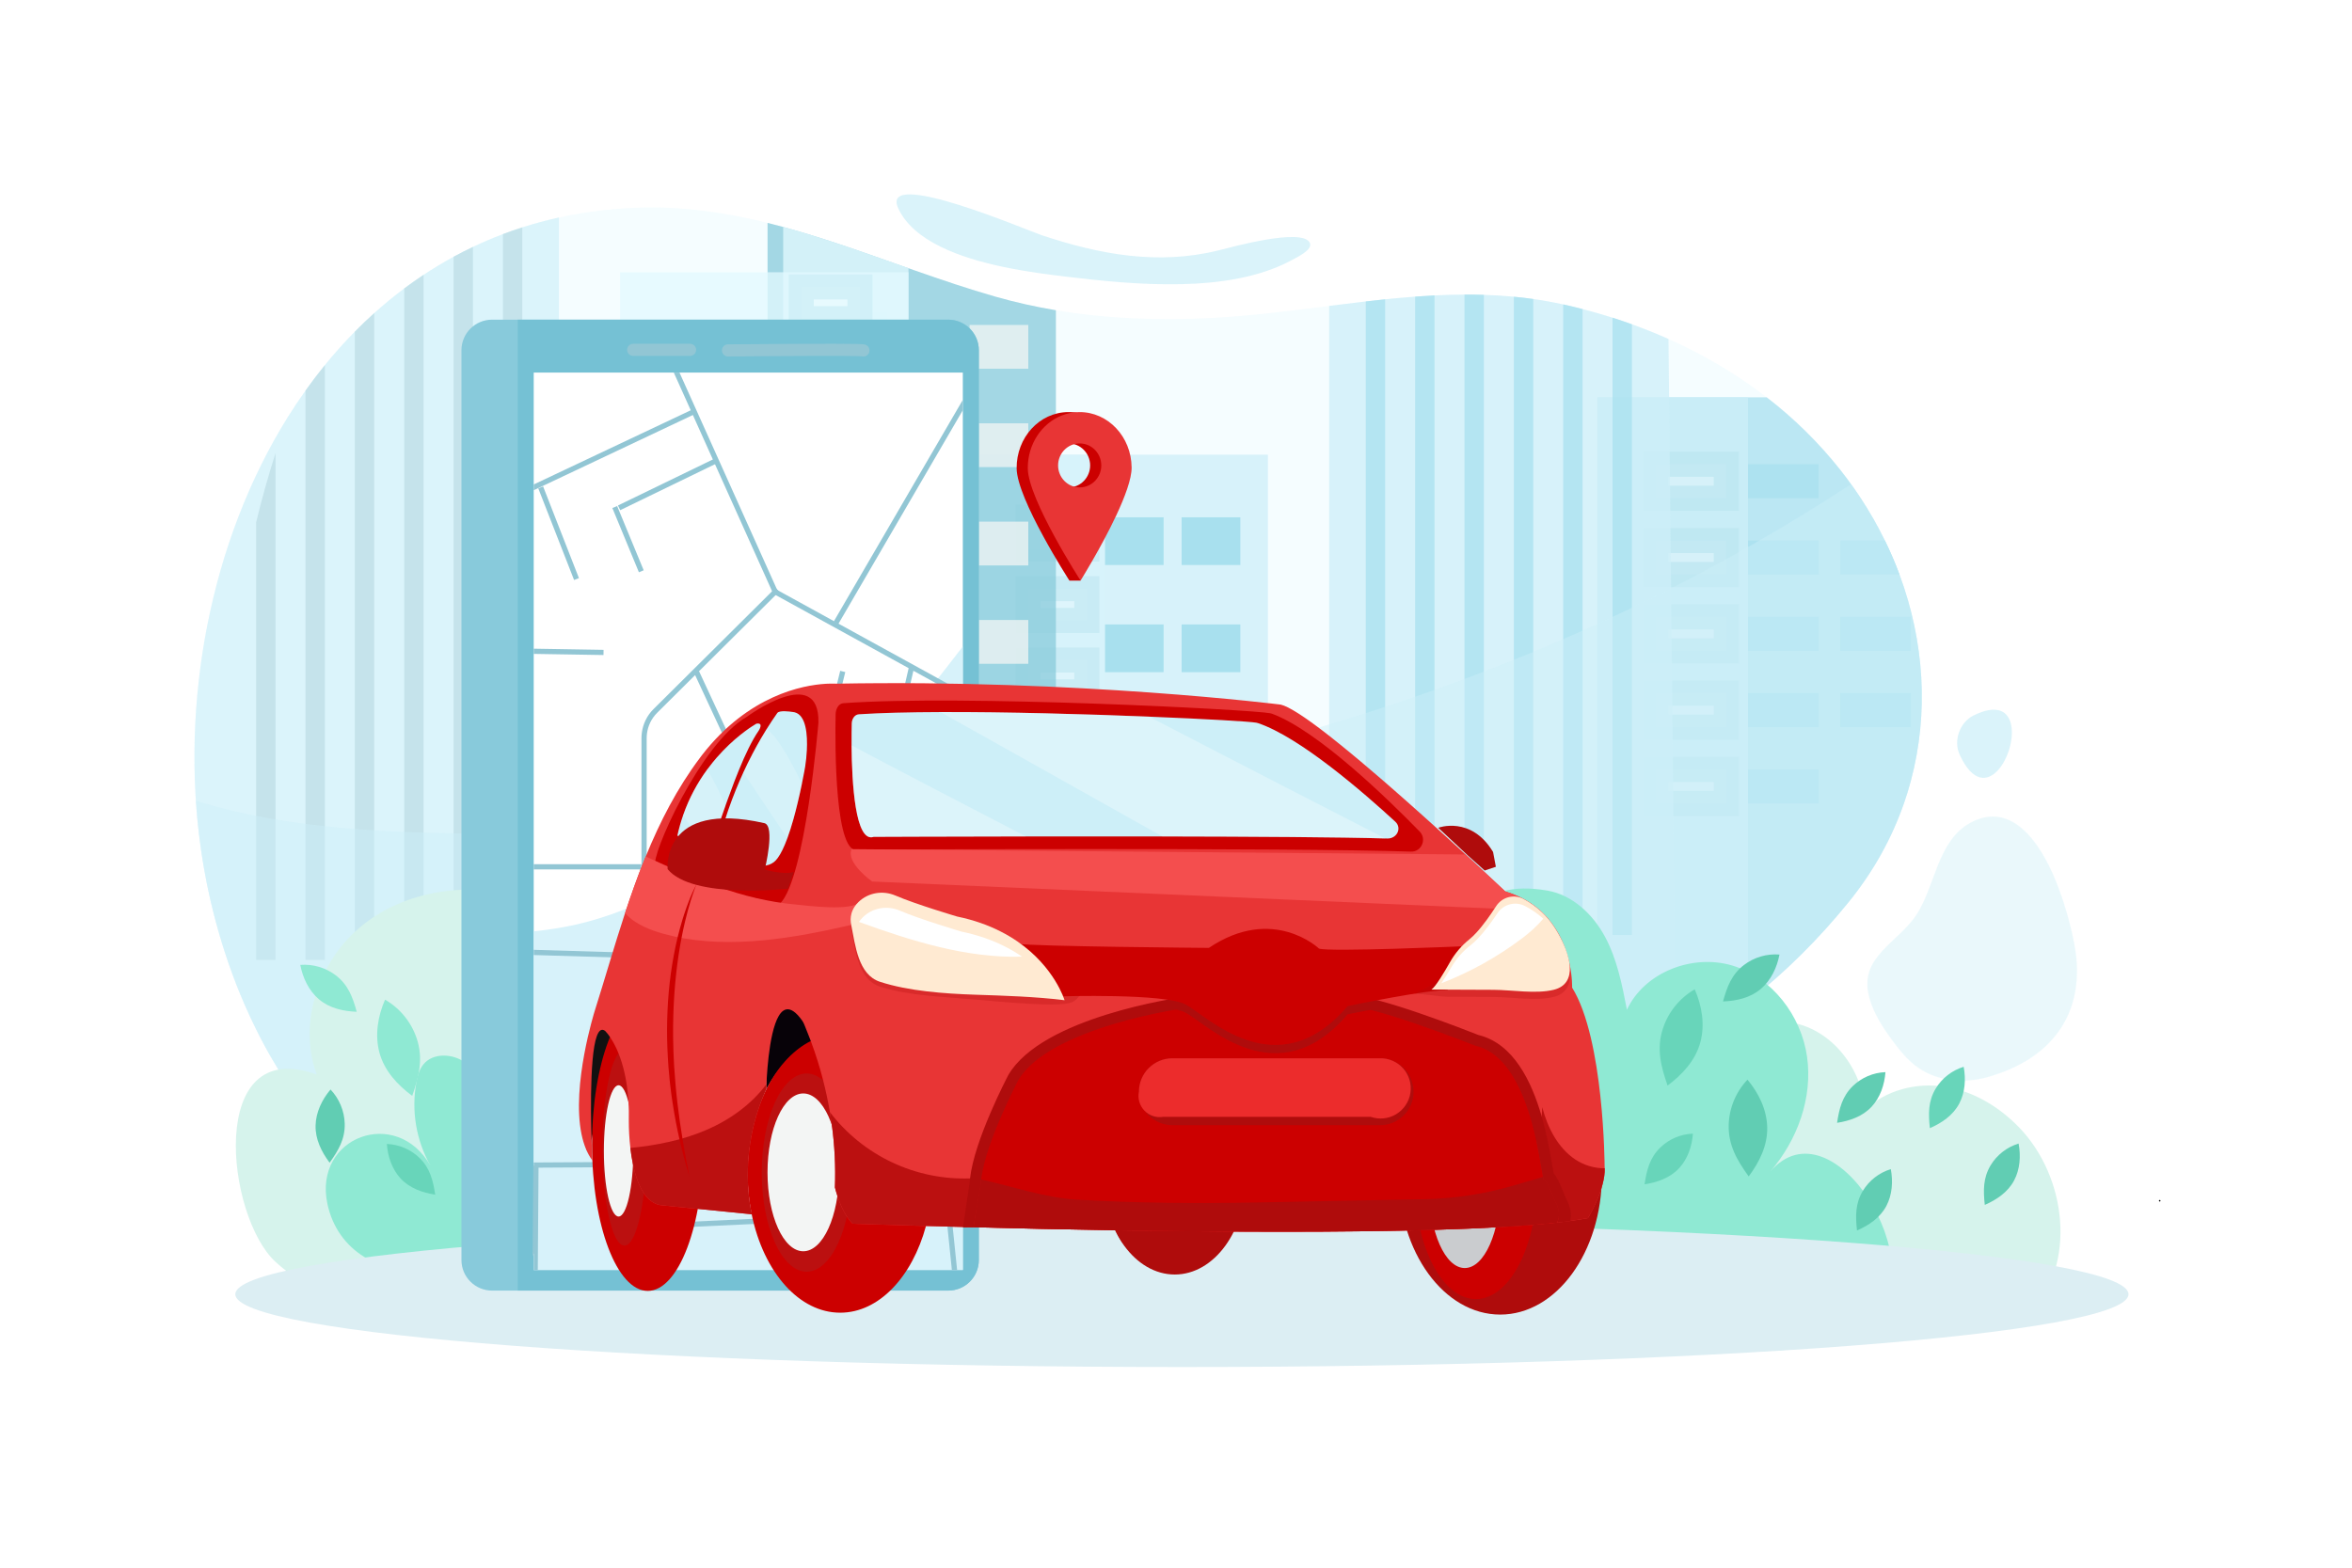 <svg width="375" height="250" viewBox="0 0 375 250" fill="none" xmlns="http://www.w3.org/2000/svg">
<path d="M375 0H0V250H375V0Z" fill="white"/>
<path opacity="0.75" d="M304.665 124.509C304.624 124.671 304.58 124.828 304.537 124.984C304.288 125.881 304.014 126.774 303.714 127.662C303.713 127.667 303.711 127.672 303.709 127.677C303.659 127.827 303.607 127.976 303.555 128.127C301.637 133.635 298.734 138.926 294.784 143.806C289.874 149.872 284.488 155.182 278.702 159.706C275.072 162.544 271.229 165.1 267.207 167.349C264.07 169.101 260.827 170.658 257.497 172.011C257.1 172.172 256.7 172.331 256.297 172.486C256.03 172.59 255.762 172.693 255.493 172.794C255.224 172.895 254.955 172.995 254.685 173.094C242.623 177.509 229.479 179.291 215.58 178.266C215.095 176.46 213.658 173.692 211.927 172.356C211.409 171.958 210.865 171.687 210.31 171.607C207.611 171.225 204.891 171.007 202.165 170.955C193.448 170.774 184.729 172.173 176.164 174.358C173.546 175.027 170.943 175.769 168.36 176.563C165.542 177.426 162.744 178.35 159.981 179.308C158.716 179.747 157.451 180.19 156.188 180.639C152.408 181.982 148.635 183.362 144.853 184.715C140.983 186.095 137.109 187.438 133.2 188.676C131.166 189.32 129.124 189.929 127.074 190.505C126.342 190.709 125.609 190.908 124.875 191.1C124.044 191.32 123.212 191.531 122.378 191.733C118.561 192.677 114.696 193.418 110.801 193.952C109.063 194.185 107.367 194.462 105.706 194.757C103.366 195.173 101.096 195.628 98.872 196.056C95.54 196.696 92.313 197.274 89.113 197.575C83.083 198.137 77.152 197.707 70.804 194.811C60.644 190.177 52.531 182.635 46.353 173.594C44.287 170.559 42.435 167.383 40.81 164.09C39.524 161.496 38.368 158.83 37.342 156.118C34.838 149.468 33.065 142.566 32.053 135.533C31.805 133.823 31.601 132.101 31.442 130.367C31.36 129.477 31.29 128.585 31.23 127.69C29.829 106.502 34.869 84.156 45.895 66.502C46.793 65.064 47.731 63.659 48.709 62.285C49.697 60.896 50.727 59.542 51.798 58.224C53.31 56.364 54.903 54.583 56.578 52.882C57.58 51.867 58.61 50.883 59.667 49.928C61.202 48.549 62.795 47.24 64.448 46.001C65.33 45.34 66.229 44.702 67.144 44.087L67.537 43.825C69.084 42.8 70.677 41.841 72.317 40.947C73.33 40.396 74.361 39.871 75.408 39.372C76.963 38.635 78.556 37.956 80.186 37.337C81.202 36.95 82.231 36.59 83.275 36.256C85.173 35.648 87.119 35.123 89.113 34.682C93.656 33.69 98.288 33.157 102.937 33.093C109.632 32.986 116.07 33.977 122.379 35.542C123.212 35.748 124.043 35.965 124.872 36.192C125.837 36.454 126.795 36.726 127.747 37.011C128.538 37.244 129.327 37.484 130.116 37.731C131.144 38.053 132.17 38.383 133.194 38.723C133.909 38.96 134.623 39.2 135.337 39.441C136.719 39.911 138.099 40.389 139.476 40.876C140.435 41.212 141.393 41.55 142.352 41.891L144.847 42.771L145.833 43.119C150.11 44.62 154.403 46.078 158.754 47.318C161.911 48.215 165.116 48.935 168.354 49.472C176.616 50.858 185.032 51.133 193.353 50.694C199.565 50.367 205.743 49.56 211.919 48.78C213.864 48.535 215.81 48.291 217.755 48.067C218.785 47.948 219.815 47.835 220.845 47.727C222.438 47.562 224.031 47.421 225.625 47.302C226.655 47.225 227.685 47.161 228.715 47.108C230.307 47.029 231.9 46.982 233.494 46.977C234.524 46.97 235.554 46.984 236.585 47.018C238.177 47.067 239.769 47.163 241.364 47.316C242.394 47.414 243.424 47.535 244.455 47.679C246.043 47.906 247.636 48.194 249.234 48.543L249.262 48.55C250.287 48.777 251.308 49.022 252.326 49.286C253.932 49.7 255.526 50.158 257.106 50.663C258.142 50.993 259.172 51.343 260.195 51.712C262.167 52.422 264.109 53.203 266.021 54.056C266.418 54.233 266.812 54.413 267.203 54.597C270.816 56.274 274.296 58.224 277.611 60.433C279.001 61.36 280.357 62.335 281.68 63.358C286.049 66.718 289.99 70.601 293.414 74.92C293.794 75.401 294.167 75.887 294.533 76.378C294.738 76.652 294.939 76.927 295.137 77.204C295.67 77.941 296.184 78.689 296.679 79.447C298.103 81.613 299.387 83.868 300.525 86.197C301.394 87.975 302.169 89.782 302.849 91.616C306.804 102.266 307.55 113.71 304.665 124.509Z" fill="#F1FCFF"/>
<path opacity="0.75" d="M32.051 135.534C33.448 145.193 36.338 155.07 40.809 164.091C42.434 167.384 44.286 170.559 46.353 173.594C52.531 182.635 60.642 190.177 70.803 194.811C77.151 197.704 83.082 198.137 89.112 197.575V34.682C87.117 35.122 85.171 35.647 83.274 36.258C82.23 36.592 81.2 36.951 80.185 37.337C78.553 37.954 76.96 38.633 75.405 39.373C74.358 39.871 73.328 40.396 72.316 40.948C70.676 41.841 69.083 42.8 67.535 43.826C67.403 43.912 67.272 44 67.142 44.089C66.228 44.705 65.329 45.343 64.445 46.002C62.793 47.239 61.2 48.548 59.666 49.93C58.607 50.882 57.577 51.866 56.576 52.883C54.903 54.581 53.309 56.361 51.797 58.225C50.727 59.542 49.697 60.896 48.707 62.287C47.729 63.659 46.791 65.064 45.893 66.502C33.497 86.354 28.668 112.143 32.051 135.534Z" fill="#D3F1F9"/>
<path opacity="0.75" d="M40.838 83.286V153.073H43.928V72.263C42.777 75.869 41.747 79.544 40.838 83.286Z" fill="#BDDDE5"/>
<path opacity="0.75" d="M48.708 62.287V153.073H51.797V58.225C50.728 59.542 49.698 60.896 48.708 62.287Z" fill="#BDDDE5"/>
<path opacity="0.75" d="M56.577 52.883V153.073H59.667V49.929C58.606 50.881 57.576 51.866 56.577 52.883Z" fill="#BDDDE5"/>
<path opacity="0.75" d="M64.447 46.002V153.073H67.537V43.826C66.485 44.523 65.455 45.248 64.447 46.002Z" fill="#BDDDE5"/>
<path opacity="0.75" d="M72.317 40.948V153.073H75.407V39.373C74.359 39.871 73.329 40.396 72.317 40.948Z" fill="#BDDDE5"/>
<path opacity="0.75" d="M80.186 37.337V153.072H83.275V36.257C82.23 36.592 81.201 36.952 80.186 37.337Z" fill="#BDDDE5"/>
<path opacity="0.75" d="M156.186 72.511V180.644C157.448 180.195 158.713 179.751 159.978 179.312C162.745 178.357 165.54 177.431 168.357 176.567C170.941 175.773 173.544 175.036 176.16 174.363C184.726 172.176 193.446 170.776 202.162 170.959V72.508L156.186 72.511Z" fill="#CDEFF8"/>
<path d="M197.756 82.493H188.396V90.103H197.756V82.493Z" fill="#A8E0EE"/>
<path d="M185.521 82.493H176.16V90.103H185.521V82.493Z" fill="#A8E0EE"/>
<path opacity="0.75" d="M173.285 82.493H163.924V87.563H173.285V82.493Z" fill="white" stroke="#88CADB" stroke-width="4" stroke-miterlimit="10"/>
<path d="M197.756 99.581H188.396V107.191H197.756V99.581Z" fill="#A8E0EE"/>
<path d="M185.521 99.581H176.16V107.191H185.521V99.581Z" fill="#A8E0EE"/>
<path opacity="0.75" d="M173.285 93.877H163.924V98.947H173.285V93.877Z" fill="white" stroke="#88CADB" stroke-width="4" stroke-miterlimit="10"/>
<path opacity="0.75" d="M197.756 116.669H188.396V124.279H197.756V116.669Z" fill="#BDDDE5"/>
<path opacity="0.75" d="M185.521 116.669H176.16V124.279H185.521V116.669Z" fill="#BDDDE5"/>
<path opacity="0.75" d="M173.285 105.262H163.924V110.331H173.285V105.262Z" fill="white" stroke="#88CADB" stroke-width="4" stroke-miterlimit="10"/>
<path opacity="0.75" d="M197.756 133.758H188.396V141.368H197.756V133.758Z" fill="#BDDDE5"/>
<path opacity="0.75" d="M185.521 133.758H176.16V141.368H185.521V133.758Z" fill="#BDDDE5"/>
<path opacity="0.75" d="M173.285 116.646H163.924V121.716H173.285V116.646Z" fill="white" stroke="#88CADB" stroke-width="4" stroke-miterlimit="10"/>
<path opacity="0.75" d="M197.756 150.846H188.396V158.456H197.756V150.846Z" fill="#BDDDE5"/>
<path opacity="0.75" d="M185.521 150.846H176.16V158.456H185.521V150.846Z" fill="#BDDDE5"/>
<path opacity="0.75" d="M173.285 128.031H163.924V133.101H173.285V128.031Z" fill="white" stroke="#88CADB" stroke-width="4" stroke-miterlimit="10"/>
<path opacity="0.75" d="M156.186 72.511V180.644C157.448 180.195 158.713 179.751 159.978 179.312C162.745 178.357 165.54 177.431 168.357 176.567C170.941 175.773 173.544 175.036 176.16 174.363V72.508L156.186 72.511Z" fill="#D7F2FA"/>
<path opacity="0.75" d="M303.555 128.126C301.637 133.634 298.733 138.927 294.785 143.805C289.874 149.872 284.494 155.183 278.702 159.706C275.072 162.545 271.229 165.1 267.207 167.348C263.191 169.593 259.003 171.515 254.683 173.096V63.357H281.68C286.049 66.718 289.99 70.601 293.415 74.92C293.794 75.4 294.167 75.886 294.534 76.379C295.278 77.384 295.993 78.407 296.676 79.447C298.099 81.614 299.384 83.868 300.521 86.198C301.391 87.976 302.166 89.783 302.847 91.617C306.804 102.266 307.55 113.709 304.666 124.509C304.321 125.801 303.995 126.864 303.555 128.126Z" fill="#A8E0EE"/>
<path opacity="0.75" d="M289.954 74.029H278.699V79.448H289.954V74.029Z" fill="#A8E0EE"/>
<path opacity="0.75" d="M275.241 74.029H263.986V79.448H275.241V74.029Z" fill="white" stroke="#88CADB" stroke-width="4" stroke-miterlimit="10"/>
<path opacity="0.75" d="M293.411 86.198V91.617H302.847C302.166 89.785 301.391 87.979 300.521 86.198H293.411Z" fill="#A8E0EE"/>
<path opacity="0.75" d="M289.954 86.198H278.699V91.618H289.954V86.198Z" fill="#A8E0EE"/>
<path opacity="0.75" d="M275.241 86.198H263.986V91.618H275.241V86.198Z" fill="white" stroke="#88CADB" stroke-width="4" stroke-miterlimit="10"/>
<path opacity="0.75" d="M304.666 98.368H293.411V103.787H304.666V98.368Z" fill="#A8E0EE"/>
<path opacity="0.75" d="M289.954 98.368H278.699V103.787H289.954V98.368Z" fill="#A8E0EE"/>
<path opacity="0.75" d="M275.241 98.368H263.986V103.787H275.241V98.368Z" fill="white" stroke="#88CADB" stroke-width="4" stroke-miterlimit="10"/>
<path opacity="0.75" d="M304.666 110.537H293.411V115.957H304.666V110.537Z" fill="#A8E0EE"/>
<path opacity="0.75" d="M289.954 110.537H278.699V115.957H289.954V110.537Z" fill="#A8E0EE"/>
<path opacity="0.75" d="M275.241 110.537H263.986V115.957H275.241V110.537Z" fill="white" stroke="#88CADB" stroke-width="4" stroke-miterlimit="10"/>
<path opacity="0.75" d="M289.954 122.707H278.699V128.127H289.954V122.707Z" fill="#A8E0EE"/>
<path opacity="0.75" d="M275.241 122.707H263.986V128.127H275.241V122.707Z" fill="white" stroke="#88CADB" stroke-width="4" stroke-miterlimit="10"/>
<path opacity="0.75" d="M254.68 63.359V173.096C259 171.514 263.188 169.593 267.204 167.349C271.226 165.1 275.069 162.545 278.699 159.706V63.359H254.68Z" fill="#CDEFF8"/>
<path opacity="0.75" d="M266.022 54.061C264.111 53.21 262.169 52.429 260.196 51.716C259.174 51.347 258.145 50.997 257.107 50.667C255.527 50.163 253.934 49.704 252.326 49.289C251.31 49.026 250.289 48.781 249.263 48.554L249.234 48.548C247.638 48.194 246.044 47.906 244.454 47.684C243.423 47.538 242.393 47.417 241.364 47.32C239.769 47.168 238.176 47.069 236.585 47.022C235.554 46.988 234.524 46.976 233.495 46.98C231.9 46.985 230.307 47.034 228.715 47.113C227.684 47.164 226.654 47.229 225.625 47.306C224.031 47.424 222.437 47.566 220.845 47.731C219.815 47.837 218.785 47.95 217.755 48.072C215.809 48.295 213.864 48.539 211.918 48.784V172.359C213.651 173.695 215.086 176.463 215.572 178.268C229.472 179.29 242.617 177.511 254.677 173.097C258.997 171.515 263.184 169.594 267.2 167.35" fill="#CDEFF8"/>
<path opacity="0.75" d="M257.104 50.663V149.114H260.193V51.713C259.172 51.343 258.142 50.994 257.104 50.663Z" fill="#A8E0EE"/>
<path opacity="0.75" d="M249.237 48.545V149.115H252.326V49.286C251.31 49.023 250.289 48.778 249.263 48.551L249.237 48.545Z" fill="#A8E0EE"/>
<path opacity="0.75" d="M241.367 47.317V149.115H244.456V47.679C243.426 47.534 242.396 47.413 241.367 47.317Z" fill="#A8E0EE"/>
<path opacity="0.75" d="M233.497 46.977V149.115H236.587V47.018C235.556 46.984 234.526 46.972 233.497 46.977Z" fill="#A8E0EE"/>
<path opacity="0.75" d="M225.627 47.303V149.115H228.718V47.109C227.687 47.161 226.657 47.225 225.627 47.303Z" fill="#A8E0EE"/>
<path opacity="0.75" d="M217.757 48.067V149.115H220.847V47.73C219.818 47.836 218.788 47.948 217.757 48.067Z" fill="#A8E0EE"/>
<path opacity="0.75" d="M122.379 35.543V191.739C123.211 191.537 124.043 191.326 124.874 191.107C127.665 190.373 130.438 189.555 133.196 188.681C137.101 187.446 140.979 186.1 144.849 184.719C148.63 183.37 152.404 181.988 156.183 180.645C157.446 180.196 158.71 179.752 159.975 179.313C162.743 178.358 165.537 177.432 168.354 176.568V49.473C165.117 48.934 161.911 48.215 158.754 47.319C154.405 46.079 150.111 44.621 145.833 43.119C145.504 43.005 145.176 42.888 144.847 42.772C144.015 42.48 143.183 42.186 142.352 41.892C141.394 41.551 140.436 41.213 139.477 40.876C138.097 40.391 136.717 39.913 135.337 39.442C134.624 39.2 133.91 38.961 133.195 38.724C132.174 38.383 131.147 38.053 130.116 37.732C129.328 37.484 128.538 37.244 127.747 37.011C126.791 36.727 125.832 36.454 124.872 36.193C124.044 35.965 123.213 35.749 122.379 35.543Z" fill="#88CADB"/>
<path opacity="0.75" d="M163.951 51.819H154.59V58.803H163.951V51.819Z" fill="#F3F5F4"/>
<path opacity="0.75" d="M151.715 51.819H142.354V58.803H151.715V51.819Z" fill="#F3F5F4"/>
<path opacity="0.75" d="M139.478 51.819H130.118V58.803H139.478V51.819Z" fill="white" stroke="#88CADB" stroke-width="4" stroke-miterlimit="10"/>
<path opacity="0.75" d="M163.951 67.504H154.59V74.488H163.951V67.504Z" fill="#F3F5F4"/>
<path opacity="0.75" d="M151.715 67.504H142.354V74.488H151.715V67.504Z" fill="#F3F5F4"/>
<path opacity="0.75" d="M139.478 67.504H130.118V74.488H139.478V67.504Z" fill="white" stroke="#88CADB" stroke-width="4" stroke-miterlimit="10"/>
<path opacity="0.75" d="M163.951 83.188H154.59V90.172H163.951V83.188Z" fill="#F3F5F4"/>
<path opacity="0.75" d="M151.715 83.188H142.354V90.172H151.715V83.188Z" fill="#F3F5F4"/>
<path opacity="0.75" d="M139.478 83.188H130.118V90.172H139.478V83.188Z" fill="white" stroke="#88CADB" stroke-width="4" stroke-miterlimit="10"/>
<path opacity="0.75" d="M163.951 98.872H154.59V105.856H163.951V98.872Z" fill="#F3F5F4"/>
<path opacity="0.75" d="M151.715 98.872H142.354V105.856H151.715V98.872Z" fill="#F3F5F4"/>
<path opacity="0.75" d="M139.478 98.872H130.118V105.856H139.478V98.872Z" fill="white" stroke="#88CADB" stroke-width="4" stroke-miterlimit="10"/>
<path opacity="0.75" d="M98.872 43.416V196.059C102.675 195.328 106.615 194.518 110.802 193.956C114.697 193.422 118.562 192.682 122.379 191.739C123.212 191.537 124.044 191.326 124.874 191.107C127.665 190.373 130.438 189.555 133.197 188.681C137.102 187.446 140.979 186.1 144.849 184.719V43.416H98.872Z" fill="#E2F9FF"/>
<path opacity="0.75" d="M137.11 45.756H127.75V50.826H137.11V45.756Z" fill="white" stroke="#88CADB" stroke-width="4" stroke-miterlimit="10"/>
<path opacity="0.75" d="M137.11 57.141H127.75V62.211H137.11V57.141Z" fill="white" stroke="#88CADB" stroke-width="4" stroke-miterlimit="10"/>
<path opacity="0.75" d="M112.397 55.391H103.037V60.461H112.397V55.391Z" fill="#BDDDE5"/>
<path opacity="0.75" d="M124.634 55.391H115.274V60.461H124.634V55.391Z" fill="#BDDDE5"/>
<path opacity="0.75" d="M112.397 66.776H103.037V71.845H112.397V66.776Z" fill="#BDDDE5"/>
<path opacity="0.75" d="M124.634 66.776H115.274V71.845H124.634V66.776Z" fill="#BDDDE5"/>
<path opacity="0.75" d="M112.397 78.16H103.037V83.23H112.397V78.16Z" fill="#BDDDE5"/>
<path opacity="0.75" d="M124.634 78.16H115.274V83.23H124.634V78.16Z" fill="#BDDDE5"/>
<path opacity="0.75" d="M112.397 89.544H103.037V94.614H112.397V89.544Z" fill="#BDDDE5"/>
<path opacity="0.75" d="M124.634 89.544H115.274V94.614H124.634V89.544Z" fill="#BDDDE5"/>
<path opacity="0.75" d="M112.397 100.929H103.037V105.999H112.397V100.929Z" fill="#BDDDE5"/>
<path opacity="0.75" d="M124.634 100.929H115.274V105.999H124.634V100.929Z" fill="#BDDDE5"/>
<path opacity="0.75" d="M137.11 68.525H127.75V73.595H137.11V68.525Z" fill="white" stroke="#88CADB" stroke-width="4" stroke-miterlimit="10"/>
<path opacity="0.75" d="M124.872 36.192V191.106C127.663 190.372 130.436 189.554 133.195 188.68C137.1 187.445 140.977 186.099 144.847 184.718V42.772C144.015 42.479 143.183 42.186 142.352 41.891C141.394 41.551 140.436 41.213 139.477 40.876C138.098 40.391 136.718 39.913 135.337 39.442C134.624 39.2 133.91 38.961 133.195 38.724C132.174 38.383 131.148 38.053 130.116 37.732C129.328 37.484 128.539 37.244 127.747 37.011C126.792 36.727 125.834 36.455 124.872 36.192Z" fill="#E2F9FF"/>
<g opacity="0.63">
<path opacity="0.63" d="M327.59 140.019C329.667 144.959 330.839 150.37 331.061 152.791C331.98 162.747 326.234 169.075 317.106 171.718C313.362 172.802 309.091 172.521 305.881 170.31C304.179 169.135 302.854 167.492 301.633 165.821C300.108 163.736 298.677 161.517 298.015 159.02C296.297 152.538 302.629 150.412 305.617 145.768C308.579 141.164 308.921 134.096 314.105 131.231C320.765 127.55 325.299 134.571 327.59 140.019Z" fill="#CDEFF8"/>
</g>
<path opacity="0.75" d="M318.625 122.748C316.939 124.671 314.533 124.902 312.437 120.332C311.422 118.12 312.461 115.186 314.643 114.104C322.369 110.276 321.675 119.274 318.625 122.748Z" fill="#CDEFF8"/>
<path opacity="0.75" d="M160.059 42.586C153.067 41.124 145.659 38.478 143.222 33.239C140.134 26.602 163.83 36.759 166.111 37.517C175.344 40.586 184.613 42.309 194.266 39.932C196.097 39.482 207.665 36.233 208.837 38.73C209.347 39.826 206.833 41.011 205.928 41.499C195.873 46.919 180.778 45.407 169.853 44.106C167.201 43.784 163.686 43.345 160.059 42.586Z" fill="#CDEFF8"/>
<path opacity="0.44" d="M304.665 124.509C304.624 124.671 304.58 124.828 304.537 124.984C304.288 125.881 304.014 126.774 303.714 127.662C303.713 127.667 303.711 127.672 303.709 127.677C303.659 127.827 303.607 127.976 303.555 128.127C301.637 133.634 298.734 138.926 294.785 143.806C289.874 149.872 284.488 155.182 278.702 159.706C275.072 162.544 271.229 165.1 267.207 167.349C264.07 169.101 260.827 170.658 257.497 172.011C257.1 172.172 256.7 172.331 256.297 172.486C256.03 172.59 255.762 172.693 255.493 172.794C255.224 172.895 254.955 172.995 254.685 173.094C242.624 177.509 229.479 179.291 215.58 178.266C215.095 176.46 213.658 173.692 211.927 172.356C211.409 171.958 210.865 171.687 210.31 171.607C207.611 171.225 204.891 171.007 202.165 170.955C193.448 170.774 184.729 172.173 176.164 174.358C173.546 175.027 170.943 175.769 168.36 176.563C165.542 177.426 162.744 178.35 159.981 179.308C158.716 179.747 157.452 180.19 156.188 180.639C152.408 181.982 148.635 183.362 144.853 184.715C138.751 184.715 132.855 187.068 127.077 190.501C126.345 190.706 125.612 190.904 124.878 191.097C124.047 191.316 123.215 191.527 122.382 191.73C118.563 192.675 114.698 193.417 110.801 193.952C109.063 194.185 107.367 194.462 105.706 194.757C103.366 195.173 101.096 195.628 98.872 196.056C95.54 196.696 92.313 197.274 89.113 197.575C83.083 198.137 77.152 197.707 70.804 194.811C60.644 190.177 52.531 182.635 46.353 173.594C44.287 170.559 42.435 167.383 40.81 164.09C39.524 161.496 38.368 158.83 37.342 156.118C34.838 149.468 33.065 142.566 32.053 135.533C31.805 133.823 31.601 132.101 31.442 130.367C31.36 129.477 31.29 128.585 31.23 127.69C46.478 132.436 63.019 132.795 78.984 133.003C106.213 133.36 133.486 131.642 160.371 127.265C209.747 119.228 254.603 103.755 295.133 77.206C295.667 77.944 296.181 78.691 296.676 79.449C298.099 81.615 299.384 83.87 300.521 86.199C301.391 87.978 302.166 89.784 302.846 91.619C306.804 102.266 307.55 113.71 304.665 124.509Z" fill="#CDEFF8"/>
<path d="M323.646 209.539C331.134 201.562 329.54 187.733 321.969 179.837C318.785 176.519 314.639 174.005 310.093 173.297C305.548 172.589 300.617 173.839 297.321 177.048C296.974 170.562 292.204 164.305 285.823 163.093C279.441 161.882 272.293 166.642 271.719 173.113C275.695 181.599 280.824 188.657 287.244 195.484C290.63 199.084 294.512 202.512 299.282 203.804C303.054 204.825 307.081 204.425 310.901 205.251C313.599 205.837 321.143 208.368 323.646 209.539Z" fill="#D6F3EC"/>
<path d="M238.593 180.209C242.031 187.501 245.542 194.85 250.561 201.158C255.58 207.466 262.304 212.73 270.172 214.5C277.531 216.154 292.447 216.05 298.531 210.775C308.635 202.016 292.235 175.287 282.247 186.828C286.576 181.825 289.047 175.046 288.111 168.496C287.175 161.947 282.528 155.863 276.188 153.973C269.848 152.083 262.196 155.03 259.394 161.024C258.622 157.024 257.825 152.963 255.898 149.38C253.971 145.796 250.701 142.703 246.69 142.017C224.226 138.171 233.534 169.474 238.593 180.209Z" fill="#8FE9D3"/>
<path d="M95.699 204.922C92.842 206.885 88.944 205.364 85.513 205.852C83.124 206.193 81.003 207.515 78.7 208.245C67.56 211.782 52.662 209.233 43.937 201.239C36.019 193.985 32.888 164.935 50.502 171.362C47.423 163.032 50.888 153.068 57.826 147.522C64.763 141.977 74.515 140.637 83.092 142.944C92.26 145.412 91.692 149.893 94.641 157.136C97.332 163.741 103.418 167.942 105.695 175.362C107.926 182.638 108.54 191.212 103.903 197.248C100.865 201.202 99.809 202.097 95.699 204.922Z" fill="#D6F3EC"/>
<path d="M68.632 185.901C66.339 181.84 65.549 177.101 66.402 172.516C66.593 171.513 66.879 170.489 67.531 169.708C68.964 167.982 71.753 167.999 73.689 169.132C75.624 170.265 76.909 172.221 78.124 174.106C80.065 170.022 85.442 171.027 87.949 173.758C91.533 177.654 89.353 183.644 87.198 187.553C83.467 194.321 75.938 200.961 68.119 202.261C60.837 203.471 53.785 199.55 52.19 191.929C49.966 181.289 63.206 176.374 68.632 185.901Z" fill="#8FE9D3"/>
<path d="M265.124 164.044C265.986 161.397 267.795 159.161 270.204 157.767C271.361 160.405 271.853 163.414 271.108 166.196C270.327 169.112 268.225 171.364 265.877 173.114C264.789 170.003 264.098 167.233 265.124 164.044Z" fill="#68D5BA"/>
<path d="M264.713 183C266.115 181.644 267.968 180.854 269.918 180.781C269.769 182.793 269.086 184.817 267.713 186.296C266.273 187.845 264.233 188.551 262.205 188.864C262.55 186.581 263.032 184.64 264.713 183Z" fill="#68D5BA"/>
<path d="M295.409 173.193C296.811 171.837 298.665 171.047 300.614 170.974C300.464 172.987 299.782 175.011 298.408 176.489C296.968 178.039 294.929 178.744 292.901 179.057C293.247 176.774 293.728 174.833 295.409 173.193Z" fill="#61CDB3"/>
<path d="M308.622 173.598C309.631 171.929 311.221 170.692 313.086 170.123C313.456 172.107 313.313 174.238 312.364 176.018C311.367 177.884 309.575 179.087 307.695 179.909C307.447 177.614 307.416 175.613 308.622 173.598Z" fill="#68D5BA"/>
<path d="M317.379 185.839C318.388 184.17 319.978 182.932 321.843 182.363C322.214 184.347 322.071 186.479 321.121 188.259C320.125 190.125 318.333 191.327 316.452 192.148C316.204 189.853 316.173 187.854 317.379 185.839Z" fill="#61CDB3"/>
<path d="M297.005 189.917C298.013 188.248 299.603 187.01 301.469 186.441C301.839 188.426 301.696 190.556 300.746 192.337C299.75 194.203 297.958 195.406 296.077 196.227C295.829 193.93 295.798 191.931 297.005 189.917Z" fill="#61CDB3"/>
<path d="M278.036 153.903C279.658 152.662 281.681 152.063 283.717 152.222C283.32 154.297 282.366 156.321 280.758 157.692C279.074 159.13 276.868 159.618 274.717 159.7C275.358 157.366 276.091 155.405 278.036 153.903Z" fill="#61CDB3"/>
<path d="M275.621 179.396C275.695 176.703 276.761 174.133 278.614 172.178C280.41 174.306 281.692 176.966 281.762 179.751C281.838 182.672 280.506 185.337 278.807 187.605C276.946 185.017 275.546 182.634 275.621 179.396Z" fill="#61CDB3"/>
<path d="M66.472 165.692C65.61 163.046 63.802 160.811 61.394 159.415C60.238 162.053 59.747 165.062 60.491 167.845C61.272 170.761 63.374 173.012 65.723 174.762C66.807 171.651 67.497 168.883 66.472 165.692Z" fill="#8FE9D3"/>
<path d="M66.882 184.649C65.48 183.293 63.627 182.503 61.678 182.429C61.827 184.442 62.509 186.466 63.883 187.945C65.323 189.494 67.362 190.199 69.391 190.513C69.044 188.229 68.564 186.293 66.882 184.649Z" fill="#68D5BA"/>
<path d="M53.558 155.551C51.936 154.312 49.913 153.714 47.877 153.873C48.275 155.949 49.229 157.971 50.835 159.344C52.52 160.782 54.727 161.269 56.877 161.35C56.238 159.015 55.503 157.054 53.558 155.551Z" fill="#8FE9D3"/>
<path d="M54.962 179.203C54.906 177.167 54.1 175.222 52.698 173.743C51.337 175.355 50.37 177.365 50.316 179.472C50.258 181.685 51.266 183.698 52.552 185.414C53.96 183.456 55.019 181.656 54.962 179.203Z" fill="#61CDB3"/>
<path d="M188.44 218C271.792 218 339.363 212.804 339.363 206.395C339.363 199.986 271.792 194.79 188.44 194.79C105.087 194.79 37.517 199.986 37.517 206.395C37.517 212.804 105.087 218 188.44 218Z" fill="#DCEEF3"/>
<path d="M151.187 50.978H78.451C75.757 50.978 73.574 53.162 73.574 55.855V200.936C73.574 203.629 75.757 205.812 78.451 205.812H151.187C153.88 205.812 156.063 203.629 156.063 200.936V55.855C156.063 53.162 153.88 50.978 151.187 50.978Z" fill="#88CADB"/>
<path d="M82.543 50.978V205.812H151.187C152.48 205.812 153.72 205.299 154.635 204.384C155.55 203.469 156.063 202.229 156.063 200.936V55.855C156.063 54.562 155.55 53.321 154.635 52.407C153.72 51.492 152.48 50.978 151.187 50.978H82.543Z" fill="#75C1D4"/>
<path d="M153.511 59.414H85.096V202.525H153.511V59.414Z" fill="white"/>
<path d="M85.096 148.513V202.527H153.51V103.1C152.541 104.358 151.568 105.61 150.592 106.858C147.165 111.257 143.723 115.672 139.709 119.542C133.888 125.158 126.992 129.498 120.149 133.809C111.225 139.425 102.079 145.132 91.794 147.451C89.585 147.941 87.348 148.295 85.096 148.513Z" fill="#CDEFF8" fill-opacity="0.8"/>
<path d="M98.397 80.699L97.633 81.014L101.865 91.259L102.628 90.944L98.397 80.699Z" fill="#92C6D4"/>
<path d="M149.352 177.854L133.675 179.709L133.772 180.533L149.45 178.678L149.352 177.854Z" fill="#92C6D4"/>
<path d="M132.932 99.111L133.65 99.529L133.692 99.457L136.957 93.848L153.51 65.417V63.768L135.979 93.877L132.964 99.057L132.932 99.111Z" fill="#92C6D4"/>
<path d="M86.593 77.572L85.82 77.874L91.531 92.493L92.304 92.191L86.593 77.572Z" fill="#92C6D4"/>
<path d="M102.276 117.717V202.524H103.106V117.717C103.106 117.466 103.122 117.214 103.155 116.965C103.314 115.727 103.878 114.576 104.758 113.691L105.184 113.265L110.825 107.661L111.451 107.038L123.673 94.894L123.759 94.809L123.981 94.588L124.237 94.333L124.138 94.234L124.067 94.162L123.945 94.04L123.865 93.955L123.654 93.742L123.105 94.287L105.341 111.939L104.175 113.098C103.162 114.113 102.514 115.436 102.332 116.859C102.295 117.143 102.276 117.43 102.276 117.717Z" fill="#92C6D4"/>
<path d="M107.429 59.414L110.131 65.427L110.301 65.804L110.471 66.183L110.654 66.591L113.657 73.273L113.998 74.031L123.104 94.292L123.216 94.542L123.226 94.537V94.537L123.589 94.374L123.626 94.357L123.877 94.244H123.878L123.899 94.235L123.973 94.201L123.929 94.105L123.92 94.083H123.919L123.914 94.071L123.864 93.959L123.863 93.958L108.337 59.414H107.429Z" fill="#92C6D4"/>
<path d="M113.825 73.188L98.524 80.611L98.886 81.358L114.187 73.934L113.825 73.188Z" fill="#92C6D4"/>
<path d="M85.034 186.214L85.096 186.213L85.863 186.209L101.603 186.111L102.275 186.107L102.691 186.104L102.908 186.103L102.904 185.273L102.691 185.274L102.275 185.276L101.804 185.28L85.096 185.384V185.91H85.035L85.034 186.214Z" fill="#92C6D4"/>
<path d="M123.179 94.623L123.296 94.686L123.674 94.895L123.73 94.926L144.863 106.546L145.619 106.962L152.972 111.005L153.352 111.214L153.442 111.264L153.511 111.301L153.513 111.303L153.82 110.999V110.998L153.847 110.878L153.511 110.805V110.139L153.37 110.277L133.693 99.457L132.965 99.057L124.194 94.234L124.067 94.164L123.934 94.091V94.09L123.919 94.083L123.908 94.076L123.58 93.896L123.379 94.258L123.226 94.537L123.179 94.623Z" fill="#92C6D4"/>
<path d="M147.84 164.34L147.914 165.056L147.957 165.469L147.999 165.876V165.882L149.231 177.869L149.316 178.694L151.766 202.524H152.6L150.437 181.475L150.395 181.061L150.351 180.647L150.328 180.413L149.149 168.951L149.064 168.121L148.668 164.256C147.322 151.211 148.035 138.034 150.781 125.21L151.207 123.237L151.292 122.829L151.322 122.691L151.379 122.419L153.445 112.762L153.512 112.453L153.822 111L153.848 110.879L153.508 110.807L153.439 110.792L153.033 110.707L152.969 111.009L149.966 125.039C149.243 128.415 148.661 131.81 148.22 135.222C148.202 135.351 148.186 135.478 148.17 135.609C148.169 135.619 148.169 135.629 148.17 135.639C148.152 135.777 148.134 135.917 148.118 136.056C146.965 145.444 146.872 154.931 147.84 164.34Z" fill="#92C6D4"/>
<path d="M148.179 136.073L148.423 135.28L130.257 129.713C130.234 127.949 130.052 122.709 130.043 122.471L130.033 122.189L116.406 117.369L116.129 118.151L129.224 122.78C129.265 124.007 129.429 128.856 129.429 130.018V130.325L148.179 136.073Z" fill="#92C6D4"/>
<path d="M122.092 120.189L118.755 157.806L119.581 157.88L122.919 120.262L122.092 120.189Z" fill="#92C6D4"/>
<path d="M111.311 106.729L110.559 107.079L115.893 118.549L116.645 118.199L111.311 106.729Z" fill="#92C6D4"/>
<path d="M144.967 106.155L138.931 132.302L139.739 132.489L145.775 106.342L144.967 106.155Z" fill="#92C6D4"/>
<path d="M112.857 157.393L112.028 157.419L112.62 176.592L113.45 176.567L112.857 157.393Z" fill="#92C6D4"/>
<path d="M132.738 113.955L132.463 114.738L142.861 118.394L143.136 117.611L132.738 113.955Z" fill="#92C6D4"/>
<path d="M133.963 106.977L132.185 114.231L132.991 114.428L134.769 107.174L133.963 106.977Z" fill="#92C6D4"/>
<path d="M85.096 78.176L110.471 66.183L110.716 66.068L110.95 65.958L110.773 65.583L110.772 65.582L110.595 65.207L110.131 65.427L85.096 77.257V78.176Z" fill="#92C6D4"/>
<path d="M102.259 137.816H85.096V138.645H102.259V137.816Z" fill="#92C6D4"/>
<path d="M149.597 180.782L149.67 181.19L149.743 181.599L150.026 181.548L150.436 181.475L153.51 180.924H153.513V180.081H153.51L150.351 180.647L150.089 180.694L149.941 180.721L149.597 180.782Z" fill="#92C6D4"/>
<path d="M148.728 168.187L148.889 169.002L149.149 168.95L153.5 168.085L153.511 168.083V167.237L153.5 167.239L149.065 168.12L148.728 168.187Z" fill="#92C6D4"/>
<path d="M150.963 122.711L151.289 122.828L153.454 123.594L153.51 123.613V122.556L153.453 122.558L152.023 122.646L151.32 122.69L150.963 122.711Z" fill="#92C6D4"/>
<path d="M150.824 123.103L151.202 123.236L153.455 124.034V124.034L153.51 124.053V123.172L153.454 123.154L152.023 122.646L151.378 122.418L151.101 122.32L150.962 122.711L150.824 123.103Z" fill="#92C6D4"/>
<path d="M84.93 200.336L85.018 200.083L85.096 199.862V202.524H85.744L85.863 186.209L85.865 185.916L85.096 185.91H85.035L85.034 186.214L84.936 199.65L84.933 200.064V200.081L84.93 200.336Z" fill="#92C6D4"/>
<path d="M127.032 194.039L102.895 195.165L102.934 195.994L127.07 194.868L127.032 194.039Z" fill="#92C6D4"/>
<path d="M125.089 167.78L125.601 174.438L127.759 202.524H128.591L126.484 175.098L125.978 168.51L131.109 167.898L131.522 167.848L131.934 167.8L147.996 165.882H147.999L148.21 165.857L148.161 165.445L148.112 165.033L147.913 165.057L131.839 166.974L131.427 167.023L131.013 167.073L125.089 167.78Z" fill="#92C6D4"/>
<path d="M132.987 187.586L133.972 197.334L136.262 197.059L137.441 196.917L140.577 196.54L141.18 202.524H142.013L141.318 195.614L137.098 196.122L136.591 196.183L134.713 196.409L133.944 188.808L133.812 187.502L132.987 187.586Z" fill="#92C6D4"/>
<path d="M85.096 151.469V152.299C89.831 152.441 96.554 152.645 100.091 152.748C101.153 152.779 101.928 152.801 102.275 152.811H102.475V151.981H102.275C100.848 151.943 92.225 151.684 85.096 151.469Z" fill="#92C6D4"/>
<path d="M84.934 200.064V200.081H85.019C84.991 200.073 84.963 200.067 84.934 200.064Z" fill="#92C6D4"/>
<path d="M84.93 200.333L85.016 200.078L85.092 199.857L85.152 199.687C85.132 199.68 85.112 199.675 85.092 199.671C85.039 199.66 84.986 199.652 84.932 199.646V200.059V200.077L84.93 200.333Z" fill="#92C6D4"/>
<path d="M96.232 103.629L85.096 103.446V104.276L96.219 104.458L96.232 103.629Z" fill="#92C6D4"/>
<path d="M132.573 180.082L133.364 179.826L133.371 179.854C133.251 179.271 131.392 163.133 130.687 156.965L130.643 156.588L103.218 157.269L103.239 158.098L129.906 157.433C130.706 164.435 132.466 179.745 132.573 180.082Z" fill="#92C6D4"/>
<path d="M137.435 56.823C136.317 56.703 124.095 56.771 116.083 56.848C115.826 56.85 115.578 56.751 115.395 56.571C115.212 56.391 115.107 56.146 115.105 55.889C115.102 55.632 115.202 55.385 115.382 55.202C115.562 55.018 115.807 54.914 116.064 54.911C116.117 54.911 121.397 54.861 126.67 54.836C137.522 54.785 137.749 54.876 138.01 54.98C138.222 55.062 138.398 55.215 138.509 55.414C138.619 55.613 138.656 55.844 138.613 56.067C138.57 56.29 138.45 56.491 138.274 56.634C138.098 56.778 137.877 56.855 137.65 56.852C137.578 56.851 137.506 56.841 137.435 56.823Z" fill="#92C6D4"/>
<path d="M100.956 56.759H110.02C110.277 56.759 110.524 56.657 110.705 56.475C110.887 56.293 110.989 56.047 110.989 55.79C110.989 55.533 110.887 55.287 110.705 55.105C110.524 54.924 110.277 54.822 110.02 54.822H100.956C100.699 54.822 100.453 54.924 100.271 55.105C100.089 55.287 99.987 55.533 99.987 55.79C99.987 56.047 100.089 56.293 100.271 56.475C100.453 56.657 100.699 56.759 100.956 56.759Z" fill="#92C6D4"/>
<path d="M97.621 165.375C97.513 165.074 97.344 164.799 97.126 164.565C95.234 162.65 94.802 168.184 94.611 169.524C94.308 171.652 94.253 173.802 94.297 175.945C94.318 176.974 95.209 181.436 94.652 182.181C96.497 179.713 96.826 174.948 97.553 171.979C98.089 169.785 98.744 165.529 96.83 163.82C96.386 163.425 95.703 163.233 95.188 163.529C94.74 163.784 94.539 164.318 94.409 164.817C93.497 168.306 94.401 172.012 94.031 175.601C93.761 178.216 92.821 180.885 93.564 183.406C93.791 183.23 93.974 183.004 94.099 182.746C94.224 182.488 94.287 182.204 94.285 181.917" fill="#111111"/>
<path d="M129.653 166.085C129.653 166.085 125.916 167.021 122.18 173.658C122.18 173.658 121.551 160.733 125.253 160.733C125.253 160.736 128.145 160.553 129.653 166.085Z" fill="#070208"/>
<path d="M187.304 203.248C193.592 203.248 198.689 196.252 198.689 187.623C198.689 178.994 193.592 171.999 187.304 171.999C181.016 171.999 175.919 178.994 175.919 187.623C175.919 196.252 181.016 203.248 187.304 203.248Z" fill="#AF0C0C"/>
<path d="M176.26 187.57C176.26 194.503 178.874 200.123 182.098 200.123C185.323 200.123 187.937 194.503 187.937 187.57C187.937 180.636 185.323 175.015 182.098 175.015C178.874 175.015 176.26 180.636 176.26 187.57Z" fill="#AF0C0C"/>
<path d="M94.395 182.521C94.395 195.412 98.371 205.861 103.277 205.861C108.182 205.861 112.159 195.412 112.159 182.521C112.159 169.631 108.182 159.181 103.277 159.181C98.371 159.181 94.395 169.632 94.395 182.521Z" fill="#CC0000"/>
<path d="M96.057 183.018C96.057 191.642 97.624 198.633 99.555 198.633C101.487 198.633 103.054 191.642 103.054 183.018C103.054 174.394 101.487 167.403 99.555 167.403C97.624 167.403 96.057 174.394 96.057 183.018Z" fill="#BB1010"/>
<path d="M96.281 183.534C96.281 189.316 97.331 194 98.626 194C99.922 194 100.972 189.313 100.972 183.534C100.972 177.754 99.922 173.068 98.626 173.068C97.331 173.068 96.281 177.753 96.281 183.534Z" fill="#F3F5F4"/>
<path d="M239.196 209.637C248.144 209.637 255.399 199.682 255.399 187.401C255.399 175.121 248.144 165.165 239.196 165.165C230.247 165.165 222.993 175.121 222.993 187.401C222.993 199.682 230.247 209.637 239.196 209.637Z" fill="#AF0C0C"/>
<path d="M225.575 188.327C225.575 198.73 229.938 207.164 235.319 207.164C240.7 207.164 245.064 198.73 245.064 188.327C245.064 177.924 240.701 169.491 235.319 169.491C229.937 169.491 225.575 177.924 225.575 188.327Z" fill="#CC0000"/>
<path d="M227.881 189.452C227.881 196.5 230.415 202.216 233.54 202.216C236.666 202.216 239.201 196.503 239.201 189.452C239.201 182.401 236.667 176.688 233.54 176.688C230.414 176.688 227.881 182.404 227.881 189.452Z" fill="#CACCCF"/>
<path d="M119.197 187.105C119.196 188.286 119.259 189.466 119.383 190.64C119.421 191.012 119.468 191.354 119.507 191.661C119.601 192.333 119.714 192.993 119.848 193.64C120.794 198.286 122.726 202.283 125.274 205.081C127.711 207.758 130.715 209.336 133.964 209.336C140.143 209.336 145.436 203.618 147.638 195.504C148.37 192.763 148.736 189.937 148.728 187.101C148.728 182.432 147.773 178.101 146.14 174.523C143.479 168.69 139.018 164.865 133.964 164.865C133.139 164.865 132.318 164.967 131.519 165.168C130.856 165.336 130.21 165.566 129.591 165.856C129.486 165.905 129.381 165.956 129.276 166.009C127.966 166.669 126.739 167.596 125.624 168.75C124.405 170.007 123.319 171.532 122.402 173.269C122.252 173.553 122.108 173.842 121.967 174.136C121.967 174.139 121.967 174.142 121.967 174.146C120.221 177.798 119.197 182.271 119.197 187.105Z" fill="#CC0000"/>
<path d="M121.454 186.994C121.454 195.722 124.658 202.799 128.611 202.799C132.563 202.799 135.769 195.722 135.769 186.994C135.769 178.265 132.564 171.188 128.611 171.188C124.657 171.188 121.454 178.264 121.454 186.994Z" fill="#BB1010"/>
<path d="M122.372 186.956C122.372 193.905 124.925 199.539 128.073 199.539C131.222 199.539 133.774 193.905 133.774 186.956C133.774 180.007 131.222 174.374 128.073 174.374C124.925 174.374 122.372 180.007 122.372 186.956Z" fill="#F3F5F4"/>
<path d="M216.399 120.986C216.1 120.734 215.802 120.487 215.507 120.243C215.801 120.488 216.1 120.735 216.399 120.986Z" fill="white"/>
<path d="M211.976 117.393C211.625 117.118 211.28 116.849 210.942 116.591C211.28 116.85 211.625 117.117 211.976 117.393Z" fill="white"/>
<path d="M210.942 116.591C210.589 116.322 210.244 116.062 209.909 115.811C210.245 116.062 210.59 116.323 210.942 116.591Z" fill="white"/>
<path d="M209.616 115.596C209.333 115.385 209.055 115.183 208.783 114.992C209.054 115.185 209.332 115.387 209.616 115.596Z" fill="white"/>
<path d="M208.582 114.849C208.115 114.518 207.673 114.216 207.254 113.943C207.672 114.216 208.115 114.518 208.582 114.849Z" fill="white"/>
<path d="M207.253 113.943C207.134 113.864 207.017 113.788 206.902 113.717C207.017 113.79 207.134 113.865 207.253 113.943Z" fill="white"/>
<path d="M105.88 131.588C105.936 131.431 105.994 131.275 106.05 131.121C105.994 131.275 105.936 131.431 105.88 131.588Z" fill="white"/>
<path d="M106.052 131.12L106.157 130.845L106.052 131.12Z" fill="white"/>
<path d="M106.156 130.845L106.229 130.658L106.156 130.845Z" fill="white"/>
<path d="M107.718 127.291C107.202 128.333 106.693 129.465 106.229 130.658C108.473 124.903 111.773 120.592 111.773 120.592C111.838 120.507 111.901 120.422 111.965 120.337C111.901 120.422 111.835 120.507 111.771 120.592C111.768 120.592 109.698 123.303 107.718 127.291Z" fill="white"/>
<path d="M133.276 109.03C133.254 109.03 133.191 109.024 133.092 109.022L133.262 109.032L133.276 109.03Z" fill="white"/>
<path d="M131.736 109.03C132.385 108.996 132.851 109.006 133.093 109.017C132.858 109.008 132.391 108.998 131.736 109.03Z" fill="white"/>
<path d="M131.724 109.03L131.554 109.04L131.724 109.03Z" fill="white"/>
<path d="M92.715 180.858C93.044 182.463 93.595 183.906 94.445 185.056C94.445 185.056 94.332 182.907 94.269 179.989C94.126 173.362 94.233 162.768 96.471 164.389C96.764 164.688 97.026 165.016 97.253 165.368C97.799 166.186 98.255 167.06 98.615 167.976C99.308 169.698 99.957 172.105 100.18 175.337C100.192 175.495 100.203 175.657 100.211 175.819C100.26 176.694 100.276 177.628 100.255 178.621C100.249 180.107 100.332 181.591 100.504 183.067C100.602 183.901 100.735 184.791 100.921 185.675C101.277 187.37 101.822 189.044 102.653 190.279C103.32 191.267 104.17 191.973 105.255 192.181L111.257 192.782L119.851 193.642H119.888C119.726 192.988 119.601 192.326 119.512 191.658C119.469 191.349 119.427 191.007 119.388 190.637C118.829 185.011 119.716 179.335 121.966 174.147C121.966 174.144 121.966 174.141 121.966 174.138C122.035 173.979 122.106 173.821 122.178 173.661C122.178 173.661 122.178 173.653 122.178 173.637C122.178 173.552 122.187 173.296 122.203 172.899C122.308 170.415 122.799 162.65 124.871 161.188C125.018 161.08 125.185 161.006 125.363 160.97C126.044 160.836 126.874 161.322 127.876 162.726C128.21 163.193 128.25 163.468 128.805 164.817C128.813 164.836 128.821 164.855 128.829 164.875C128.968 165.215 129.116 165.595 129.274 166.014C129.295 166.073 129.318 166.133 129.34 166.193C130.083 168.191 130.718 170.227 131.244 172.292C131.639 173.837 132.01 175.535 132.319 177.36C132.432 178.029 132.537 178.716 132.631 179.417C133.078 182.712 133.24 186.038 133.115 189.361L133.144 189.46C133.187 189.654 133.314 190.111 133.508 190.709C133.549 190.832 133.593 190.964 133.64 191.095L133.652 191.13C133.962 192.008 134.418 193.076 135.027 194.004C135.289 194.414 135.593 194.796 135.934 195.143C135.934 195.143 140.407 195.301 147.635 195.509L148.383 195.53C149.982 195.576 151.707 195.623 153.539 195.671H153.552L155.206 195.714H155.327C161.835 195.884 169.55 196.054 177.781 196.189H177.854C180.617 196.234 183.436 196.274 186.287 196.308C189.733 196.349 193.228 196.38 196.722 196.4C206.226 196.454 215.735 196.418 224.32 196.23C225.04 196.215 225.753 196.198 226.46 196.18C227.219 196.161 227.97 196.14 228.714 196.118C232.18 196.016 235.455 195.886 238.469 195.722C240.569 195.608 242.542 195.478 244.365 195.33C245.345 195.25 246.279 195.165 247.168 195.075C247.531 195.037 247.886 195.001 248.233 194.962C248.526 194.93 248.813 194.897 249.095 194.864C249.52 194.813 249.93 194.761 250.327 194.707C251.376 194.565 252.327 194.41 253.173 194.249C253.173 194.249 254.543 192.06 255.323 189.534C255.397 189.297 255.464 189.055 255.526 188.813C255.745 187.967 255.879 187.111 255.856 186.303C255.856 186.184 255.846 186.068 255.836 185.952C255.836 185.952 255.765 165.717 250.655 157.494C250.655 157.494 250.717 155.845 250.23 153.598C249.96 152.341 249.555 151.116 249.022 149.946V149.939C248.474 148.737 247.768 147.613 246.921 146.599C246.45 146.038 245.934 145.516 245.377 145.039C245.297 144.97 245.216 144.903 245.135 144.836L245.011 144.735C244.887 144.635 244.756 144.536 244.628 144.44L244.497 144.344C244.453 144.313 244.412 144.28 244.364 144.25L244.229 144.155C244.13 144.088 244.03 144.02 243.929 143.953C243.844 143.898 243.759 143.844 243.674 143.789L243.529 143.704C243.435 143.647 243.339 143.591 243.241 143.534L243.228 143.527L243.104 143.457L242.934 143.361C242.903 143.344 242.872 143.328 242.84 143.313C241.932 142.835 240.98 142.447 239.996 142.155C239.996 142.155 237.536 139.822 233.883 136.46L233.782 136.368C233.691 136.282 233.597 136.197 233.503 136.112C233.382 136 233.258 135.886 233.133 135.772C232.396 135.091 231.616 134.379 230.806 133.645C230.726 133.571 230.644 133.498 230.564 133.424C230.387 133.264 230.209 133.101 230.029 132.938L229.313 132.287C228.535 131.583 227.735 130.861 226.921 130.13L226.436 129.697C226.257 129.536 226.077 129.376 225.898 129.217L225.367 128.742C224.882 128.312 224.395 127.881 223.905 127.447L223.469 127.062C222.924 126.582 222.377 126.102 221.83 125.623C221.752 125.557 221.676 125.489 221.597 125.421C221.493 125.329 221.388 125.237 221.282 125.147C221.206 125.079 221.13 125.014 221.053 124.947C220.743 124.677 220.433 124.409 220.124 124.142L219.707 123.783C218.868 123.061 218.033 122.35 217.212 121.656L216.945 121.431L216.415 120.987L216.032 120.668L215.968 120.615L215.893 120.553L215.524 120.246C214.911 119.736 214.309 119.243 213.719 118.769L213.34 118.466L213.094 118.267L212.849 118.072C212.56 117.842 212.275 117.616 211.994 117.391C211.945 117.354 211.895 117.315 211.847 117.276C211.798 117.238 211.769 117.218 211.731 117.187C211.561 117.052 211.385 116.917 211.215 116.786L210.959 116.591L210.695 116.39L210.435 116.193C210.265 116.063 210.095 115.938 209.925 115.81L209.847 115.753L209.633 115.594L209.42 115.439L209.003 115.136L208.799 114.99C208.732 114.942 208.664 114.894 208.598 114.848L208.424 114.725L208.253 114.605L208.083 114.487C208.027 114.45 207.971 114.411 207.913 114.373C207.802 114.297 207.693 114.223 207.585 114.152C207.476 114.08 207.372 114.01 207.267 113.942C207.243 113.927 207.221 113.912 207.197 113.897C207.102 113.835 207.008 113.775 206.916 113.716C205.766 112.987 204.838 112.512 204.202 112.365C204.202 112.365 171.989 108.313 133.298 109.027H133.279L133.173 109.02C133.153 109.02 133.131 109.02 133.106 109.02H133.01H132.901H132.892C132.742 109.02 132.552 109.015 132.315 109.02C132.253 109.02 132.188 109.02 132.121 109.026H132.036L131.877 109.033L131.751 109.04C131.702 109.04 131.651 109.045 131.6 109.048C128.026 109.269 119.381 110.841 111.981 120.347L111.884 120.473C111.852 120.514 111.82 120.558 111.789 120.599L111.767 120.627C111.755 120.644 111.742 120.66 111.73 120.677C111.718 120.694 111.692 120.725 111.675 120.75C111.657 120.775 111.652 120.781 111.641 120.796C111.631 120.811 111.604 120.844 111.586 120.868C111.584 120.87 111.582 120.873 111.581 120.876C107.943 125.726 105.211 131.057 102.953 136.595C102.802 136.963 102.654 137.332 102.508 137.701C102.361 138.07 102.212 138.441 102.059 138.812C101.968 139.05 101.879 139.288 101.79 139.525C101.528 140.221 101.273 140.92 101.024 141.622C100.554 142.939 100.1 144.263 99.662 145.595C97.945 150.821 96.435 156.112 94.803 161.275C94.807 161.276 91.101 173 92.715 180.858Z" fill="#E83535"/>
<path d="M104.883 134.903C104.688 135.711 104.528 136.532 104.412 137.359C104.529 136.532 104.689 135.711 104.883 134.903Z" fill="white"/>
<path d="M104.378 137.621C104.389 137.536 104.401 137.445 104.413 137.356C104.4 137.441 104.39 137.519 104.379 137.599C104.378 137.606 104.378 137.613 104.378 137.621Z" fill="white"/>
<path d="M233.971 136.368L236.719 138.823L238.498 138.228L238.053 135.862C234.536 130.042 229.311 132.003 229.311 132.003L233.971 136.368Z" fill="#AF0C0C"/>
<path d="M119.039 114.331C119.039 114.331 130.71 105.697 130.488 115.256C130.488 115.256 128.432 140.103 124.356 144.108C124.356 144.108 107.06 140.714 104.523 137.903C103.607 136.888 111.586 118.589 119.039 114.331Z" fill="#CC0000"/>
<path d="M114.259 135.599C114.259 135.599 114.82 135.952 115.68 136.395C117.713 137.439 121.422 138.973 123.375 137.489C123.617 137.296 123.83 137.068 124.007 136.814C124.525 136.107 125.018 135.058 125.472 133.842C125.472 133.833 125.479 133.823 125.483 133.813C125.501 133.766 125.519 133.718 125.536 133.669C125.885 132.721 126.21 131.676 126.508 130.618C126.749 129.757 126.972 128.886 127.172 128.049C127.44 126.943 127.669 125.888 127.853 124.993C128.017 124.199 128.145 123.528 128.234 123.051C128.326 122.55 128.376 122.26 128.376 122.26C128.512 121.386 128.602 120.506 128.645 119.622C128.761 117.252 128.559 114.071 126.708 113.591C126.708 113.591 125.191 113.3 124.376 113.473C124.171 113.516 124.01 113.589 123.93 113.703C123.38 114.479 122.804 115.343 122.212 116.294C121.921 116.763 121.627 117.252 121.329 117.762C120.882 118.528 120.43 119.346 119.981 120.204C119.487 121.146 118.999 122.138 118.517 123.183C118.515 123.186 118.513 123.189 118.512 123.193C117.686 124.99 116.895 126.937 116.168 129.012C116.127 129.131 116.082 129.247 116.046 129.366C115.346 131.413 114.75 133.493 114.259 135.599Z" fill="#CDEFF8"/>
<path d="M107.997 133.265C107.997 133.265 110.191 134.096 111.796 134.511C111.852 134.525 111.907 134.54 111.961 134.552C112.677 134.729 113.248 134.808 113.408 134.672C113.599 134.508 114.219 132.646 115.096 130.117C115.251 129.667 115.415 129.197 115.588 128.711C115.616 128.626 115.646 128.547 115.673 128.464C115.758 128.23 115.843 127.993 115.928 127.753C116.281 126.767 116.658 125.737 117.055 124.706C117.3 124.067 117.553 123.429 117.811 122.798C118.816 120.343 119.903 118.042 120.967 116.517C120.967 116.517 121.229 116.123 121.267 115.801C121.299 115.528 121.173 115.304 120.596 115.405L120.553 115.43C120.206 115.629 117.862 117.022 115.244 119.75C114.923 120.084 114.597 120.439 114.272 120.814C114.068 121.049 113.864 121.289 113.659 121.54C113.363 121.903 113.069 122.282 112.777 122.679L112.771 122.687C111.966 123.783 111.241 124.935 110.603 126.135C110.299 126.705 110.009 127.301 109.734 127.922C109.44 128.589 109.164 129.284 108.913 130.007C108.541 131.073 108.235 132.161 107.997 133.265Z" fill="#CDEFF8"/>
<path d="M202.53 113.743C199.645 113.168 153.262 110.753 134.452 112.142C133.686 112.199 133.248 113.093 133.231 113.87C133.128 118.708 133.051 137.015 136.994 135.489C136.994 135.489 205.922 135.148 224.965 135.807C226.643 135.865 227.529 133.811 226.348 132.601C220.884 127.005 209.998 116.502 202.84 113.829C202.739 113.792 202.636 113.763 202.53 113.743Z" fill="#CC0000"/>
<path d="M135.771 118.863C135.819 124.82 136.355 134.476 139.299 133.452C139.299 133.452 149.85 133.405 163.573 133.386C170.345 133.377 177.889 133.374 185.322 133.386C199.763 133.411 213.779 133.497 220.871 133.708L221.175 133.717C222.737 133.765 223.563 132.046 222.464 131.033C217.376 126.353 207.245 117.556 200.583 115.319C200.489 115.288 200.393 115.263 200.295 115.246C199.27 115.062 192.346 114.651 183.201 114.285C173.171 113.88 160.47 113.52 149.953 113.553C144.942 113.569 140.422 113.675 136.934 113.906C136.221 113.954 135.813 114.702 135.797 115.353C135.778 116.156 135.764 117.397 135.771 118.863Z" fill="#CDEFF8"/>
<path d="M155.206 195.712C181.68 196.393 228.279 197.179 248.236 194.964L248.432 194.555C248.747 193.55 248.668 192.462 248.209 191.513C247.479 190.056 246.848 188.009 246.314 187.672L246.208 187.627C245.657 187.512 244.536 168.277 235.199 166.169C235.199 166.169 226.02 162.522 219.763 160.788C217.166 160.068 215.072 159.682 214.345 160.015C211.863 161.162 188.999 160.166 188.999 160.166C188.999 160.166 187.79 160.331 185.877 160.697C179.697 161.881 166.165 165.16 162.321 171.727C162.321 171.727 156.727 182.398 156.389 188.072L155.206 195.712Z" fill="#CC0000"/>
<path d="M238.353 144.9C238.948 144.873 244.153 146.117 246.916 146.602C245.35 144.738 243.13 143.099 239.982 142.156C239.982 142.156 237.523 139.823 233.87 136.461L233.572 136.265L135.784 135.414C134.796 137.556 139.048 140.574 139.048 140.574" fill="#F44E4E"/>
<path d="M155.206 195.711C181.681 196.396 228.279 197.179 248.236 194.964L248.431 194.555C248.746 193.55 248.667 192.462 248.208 191.514C247.479 190.055 246.847 188.01 246.314 187.672L246.208 187.628L241.277 189.067C236.72 190.4 232.008 191.126 227.261 191.229C218.246 191.421 209.23 191.598 200.213 191.761C190.8 191.926 181.076 191.867 171.694 191.308C166.632 191.006 161.374 189.195 156.389 188.074L155.722 192.182L155.206 195.711Z" fill="#AF0C0C"/>
<path d="M181.587 174.098C181.586 174.798 181.724 175.492 181.992 176.14C182.26 176.787 182.653 177.375 183.149 177.871C183.644 178.366 184.232 178.759 184.879 179.027C185.527 179.296 186.22 179.434 186.921 179.434H219.973C220.68 179.443 221.381 179.311 222.036 179.047C222.691 178.783 223.287 178.392 223.79 177.895C224.293 177.399 224.692 176.808 224.964 176.156C225.236 175.504 225.377 174.805 225.377 174.098C225.377 173.392 225.236 172.692 224.964 172.041C224.692 171.389 224.293 170.798 223.79 170.301C223.287 169.805 222.691 169.413 222.036 169.149C221.381 168.885 220.68 168.754 219.973 168.763H186.921C185.506 168.763 184.149 169.325 183.149 170.326C182.149 171.326 181.587 172.683 181.587 174.098Z" fill="#AF0C0C"/>
<path d="M181.587 174.098C181.477 174.637 181.501 175.195 181.656 175.722C181.811 176.25 182.093 176.732 182.477 177.126C182.86 177.52 183.334 177.815 183.858 177.984C184.381 178.153 184.938 178.192 185.48 178.097H218.532C219.197 178.331 219.906 178.416 220.608 178.345C221.31 178.273 221.988 178.049 222.593 177.686C223.198 177.323 223.716 176.832 224.11 176.246C224.503 175.661 224.763 174.996 224.871 174.299C224.979 173.602 224.932 172.889 224.733 172.212C224.534 171.535 224.189 170.91 223.721 170.382C223.253 169.854 222.675 169.435 222.027 169.155C221.38 168.876 220.678 168.742 219.973 168.765H186.921C185.507 168.765 184.15 169.327 183.15 170.327C182.149 171.327 181.587 172.684 181.587 174.098Z" fill="#EC2C2C"/>
<path d="M99.666 145.597C100.13 146.149 100.677 146.625 101.288 147.008C103.085 148.174 105.246 148.823 107.314 149.293C116.543 151.385 126.67 149.588 135.714 147.496C135.714 147.496 136.245 144.95 137.121 143.782C135.913 145.393 128.521 144.398 126.995 144.261C118.116 143.469 110.774 140.134 102.941 136.589C101.734 139.543 100.664 142.556 99.666 145.597Z" fill="#F44E4E"/>
<path d="M132.632 179.416C133.079 182.711 133.241 186.038 133.116 189.36L133.145 189.459C133.188 189.653 133.315 190.11 133.509 190.708C133.55 190.831 133.594 190.963 133.641 191.094L133.653 191.129C133.963 192.007 134.419 193.075 135.028 194.003C135.29 194.414 135.593 194.796 135.934 195.143C135.934 195.143 140.407 195.301 147.635 195.509L148.383 195.53C149.982 195.576 151.707 195.623 153.539 195.671H153.553L155.206 195.714L156.388 188.655C156.404 188.383 156.433 188.098 156.473 187.804C155.874 187.861 155.273 187.9 154.67 187.922C150.372 188.073 146.1 187.192 142.212 185.355C138.324 183.517 134.932 180.775 132.32 177.359C132.433 178.028 132.538 178.715 132.632 179.416Z" fill="#BB1010"/>
<path d="M244.988 182.128C245.724 185.541 246.009 188.169 246.208 188.212L246.314 188.255C246.848 188.596 247.479 190.638 248.209 192.098C248.983 193.654 248.269 194.952 248.269 194.952L249.096 194.867C249.521 194.817 249.928 194.764 250.324 194.71C251.374 194.568 252.325 194.413 253.171 194.253C253.171 194.253 254.541 192.063 255.321 189.538C255.394 189.3 255.461 189.059 255.523 188.816C255.742 187.97 255.877 187.114 255.854 186.307C254.198 186.315 252.576 185.835 251.191 184.927C248.383 183.055 246.75 179.828 245.889 176.563C245.88 177.039 245.848 177.514 245.792 177.987C245.638 179.361 245.31 180.748 244.988 182.128Z" fill="#BB1010"/>
<path d="M155.207 195.715L156.389 188.656C156.405 188.384 156.434 188.099 156.474 187.805C157.254 181.982 162.323 172.313 162.323 172.313C167.356 163.713 189.001 160.752 189.001 160.752C189.001 160.752 211.865 161.748 214.347 160.601C216.828 159.454 235.201 166.755 235.201 166.755C241.104 168.086 243.723 176.264 244.986 182.13C245.723 185.543 246.007 188.171 246.206 188.214L246.313 188.257C246.846 188.598 247.478 190.64 248.208 192.1C248.981 193.656 248.268 194.954 248.268 194.954L249.095 194.869L250.309 194.745L250.323 194.712C250.408 194.495 250.778 193.28 249.797 191.309C249.561 190.838 249.327 190.275 249.1 189.73C248.614 188.56 248.257 187.704 247.726 187.142C247.663 186.817 247.583 186.349 247.509 185.919C247.169 183.937 246.669 181.024 245.79 177.99C244.174 172.398 241.272 166.395 235.727 165.056C233.582 164.205 219.515 158.702 215.122 158.702C214.51 158.702 214.01 158.796 213.59 158.989C213.436 159.043 212.174 159.377 205.562 159.377C198.32 159.377 189.161 158.981 189.068 158.978L188.909 158.971L188.751 158.992C187.832 159.118 166.187 162.178 160.777 171.415C160.512 171.919 155.331 181.852 154.662 187.923C154.641 188.105 154.624 188.283 154.612 188.458L153.546 195.673L153.538 195.732L155.207 195.715Z" fill="#AF0C0C"/>
<g opacity="0.51">
<path opacity="0.51" d="M135.713 148.268C136.373 151.507 136.819 156.199 140.287 157.333C144.859 158.828 150.598 158.955 155.375 159.395C175.276 161.226 169.729 159.502 173.303 158.157C173.303 158.157 167.697 153.442 159.51 149.302C157.571 148.314 155.288 147.486 152.607 146.931C152.607 146.931 146.049 144.997 142.76 143.582C140.773 142.726 138.443 143.097 136.889 144.603C136.362 145.113 135.939 145.735 135.745 146.488C135.596 147.071 135.585 147.68 135.713 148.268Z" fill="#AF0C0C"/>
</g>
<path d="M185.878 160.697C187.25 160.889 188.355 161.144 188.997 161.478C192.405 163.257 203.597 174.948 214.864 161.757C214.864 161.757 217.021 161.307 219.766 160.788C217.169 160.068 215.076 159.682 214.349 160.015C211.867 161.162 189.003 160.166 189.003 160.166C189.003 160.166 187.791 160.331 185.878 160.697Z" fill="#AF0C0C"/>
<path d="M233.035 150.912C233.035 150.912 211.97 151.831 210.304 151.273C210.304 151.273 202.967 144.27 192.74 151.162C192.74 151.162 164.616 150.939 162.115 150.495C162.115 150.495 168.229 155.627 169.118 158.888C169.118 158.888 185.589 158.388 188.998 160.164C192.408 161.941 203.597 173.633 214.866 160.442C214.866 160.442 228.279 157.645 230.799 157.942C230.794 157.943 231.551 155.362 233.035 150.912Z" fill="#CC0000"/>
<g opacity="0.51">
<path opacity="0.51" d="M230.653 158.955L238.124 158.987C241.049 158.999 244.865 159.678 247.701 158.987C252.935 157.71 248.972 150.172 246.873 147.697C245.768 146.394 244.427 145.311 242.921 144.506C242.182 144.112 241.322 144.01 240.512 144.221C239.702 144.432 239.001 144.94 238.548 145.644C237.679 146.989 236.52 148.649 235.38 149.886H235.374C235.033 150.268 234.663 150.623 234.268 150.948C233.028 151.942 231.989 153.162 231.205 154.544C230.134 156.436 226.147 158.133 225.575 158.458C226.386 158.458 229.842 158.952 230.653 158.955Z" fill="#AF0C0C"/>
</g>
<path d="M228.22 157.806L230.653 157.816L238.123 157.847C241.049 157.86 244.865 158.539 247.701 157.847C251.792 156.847 250.264 152.027 248.4 148.785C247.956 147.999 247.445 147.254 246.872 146.556C246.544 146.168 246.195 145.799 245.825 145.45C244.952 144.63 243.976 143.928 242.921 143.362C242.182 142.968 241.322 142.867 240.511 143.078C239.701 143.289 239 143.797 238.547 144.501C237.678 145.845 236.52 147.507 235.38 148.744H235.374C235.033 149.125 234.663 149.48 234.268 149.805C233.028 150.799 231.988 152.019 231.204 153.401C230.712 154.272 230.162 155.206 229.655 155.991L229.576 156.114C229.014 156.978 228.513 157.64 228.22 157.806Z" fill="#FFEAD2"/>
<path d="M135.713 147.496C136.373 150.735 136.819 155.427 140.287 156.562C144.859 158.057 150.583 158.461 155.374 158.622C160.166 158.784 164.975 158.925 169.73 159.502C169.73 159.502 168.163 154.234 162.242 150.148C161.37 149.548 160.459 149.008 159.513 148.531C157.574 147.544 155.291 146.715 152.61 146.161C152.61 146.161 146.052 144.227 142.763 142.811C140.775 141.96 138.446 142.326 136.892 143.832C136.647 144.066 136.429 144.327 136.242 144.61C136.017 144.949 135.85 145.323 135.747 145.717C135.597 146.299 135.586 146.908 135.713 147.496Z" fill="#FFEAD2"/>
<path d="M100.503 183.067C100.601 183.901 100.735 184.791 100.92 185.675C101.277 187.37 101.821 189.044 102.653 190.279C103.319 191.267 104.169 191.973 105.255 192.181L111.256 192.782L119.851 193.642H119.887C119.725 192.988 119.6 192.326 119.512 191.658C119.469 191.349 119.427 191.007 119.388 190.637C118.828 185.011 119.716 179.334 121.966 174.147C121.966 174.144 121.966 174.141 121.966 174.138C122.035 173.979 122.106 173.82 122.178 173.661C122.178 173.661 122.178 173.653 122.178 173.637C122.178 173.552 122.186 173.296 122.203 172.899C119.796 176.122 116.367 178.577 112.652 180.181C108.814 181.836 104.674 182.653 100.503 183.067Z" fill="#BB1010"/>
<path d="M111.035 141.047C110.846 141.503 110.676 141.966 110.517 142.433C110.438 142.666 110.356 142.898 110.283 143.133L110.17 143.485L110.063 143.839C109.781 144.782 109.513 145.728 109.29 146.687L109.205 147.044L109.12 147.404L108.956 148.122L108.806 148.844C108.757 149.084 108.706 149.324 108.663 149.566C108.483 150.531 108.306 151.497 108.167 152.469C108.096 152.954 108.022 153.439 107.967 153.927C107.913 154.415 107.838 154.9 107.797 155.389L107.721 156.121C107.696 156.364 107.669 156.608 107.651 156.852L107.531 158.319L107.44 159.788C107.422 160.032 107.417 160.277 107.406 160.522L107.377 161.258C107.37 161.503 107.354 161.748 107.35 161.993L107.337 162.729L107.324 163.464L107.318 163.832V164.2L107.323 165.672C107.329 166.162 107.349 166.653 107.361 167.143L107.38 167.879C107.388 168.124 107.404 168.37 107.415 168.615L107.488 170.086C107.622 172.043 107.779 174 108.015 175.957C108.473 179.865 109.137 183.75 109.925 187.624C108.751 183.841 107.864 179.975 107.269 176.058L107.155 175.323C107.119 175.078 107.077 174.834 107.048 174.588L106.867 173.111C106.838 172.865 106.805 172.619 106.782 172.372L106.713 171.632L106.578 170.15C106.44 168.17 106.345 166.185 106.355 164.198C106.366 162.211 106.445 160.226 106.62 158.247C106.795 156.268 107.062 154.297 107.431 152.345C107.789 150.391 108.26 148.459 108.84 146.559L109.065 145.849L109.304 145.145C109.38 144.909 109.474 144.678 109.552 144.444C109.631 144.211 109.723 143.98 109.816 143.749C110.166 142.824 110.574 141.921 111.035 141.047Z" fill="#CC0000"/>
<g opacity="0.33">
<path opacity="0.54" d="M118.512 123.193L125.536 133.669C125.885 132.721 126.21 131.677 126.508 130.618C126.748 129.757 126.971 128.886 127.172 128.049C127.439 126.943 127.668 125.888 127.853 124.993C126.198 121.466 123.694 117.06 122.212 116.292C121.921 116.761 121.627 117.251 121.329 117.761C120.881 118.527 120.43 119.344 119.981 120.203C119.487 121.144 118.999 122.137 118.517 123.181C118.515 123.185 118.513 123.189 118.512 123.193Z" fill="white"/>
</g>
<g opacity="0.33">
<path opacity="0.54" d="M108.911 130.004L111.961 134.553C112.677 134.729 113.248 134.808 113.408 134.673C113.599 134.508 114.219 132.646 115.096 130.117C115.251 129.668 115.415 129.197 115.588 128.711C115.616 128.626 115.646 128.547 115.673 128.464C114.814 126.484 113.846 124.552 112.775 122.678L112.769 122.687C111.963 123.782 111.239 124.934 110.6 126.135C110.296 126.705 110.006 127.3 109.732 127.921C109.438 128.586 109.162 129.282 108.911 130.004Z" fill="white"/>
</g>
<path d="M126.574 139.045L125.638 141.713C125.638 141.713 110.406 143.455 106.444 138.6C106.444 138.6 105.406 127.559 121.858 131.264C123.665 131.671 121.932 138.674 121.932 138.674C121.932 138.674 124.939 139.565 126.574 139.045Z" fill="#AF0C0C"/>
<g opacity="0.54">
<path opacity="0.54" d="M149.953 113.555L185.322 133.388C199.763 133.413 213.779 133.499 220.871 133.709C213.644 130.004 197.982 121.967 183.201 114.287C173.172 113.881 160.47 113.521 149.953 113.555Z" fill="white"/>
<path opacity="0.54" d="M135.771 118.864C135.819 124.82 136.355 134.476 139.299 133.452C139.299 133.452 149.851 133.406 163.573 133.386C153.604 128.226 143.396 122.909 135.771 118.864Z" fill="white"/>
</g>
<path d="M136.955 147.018C145.402 150.093 154.193 152.825 162.957 152.558C162.085 151.957 161.173 151.417 160.228 150.941C158.289 149.954 156.006 149.125 153.325 148.57C153.325 148.57 146.767 146.636 143.478 145.22C141.49 144.37 139.161 144.735 137.607 146.242C137.361 146.475 137.142 146.735 136.955 147.018Z" fill="white"/>
<path d="M229.81 156.797C234.442 155.005 238.8 152.574 242.758 149.575C243.93 148.686 245.097 147.651 246.059 146.504C245.182 145.71 244.206 145.032 243.155 144.489C241.628 143.695 239.725 144.182 238.782 145.588C237.913 146.886 236.755 148.489 235.615 149.684H235.609C235.266 150.051 234.897 150.392 234.503 150.705C233.27 151.656 232.23 152.834 231.44 154.175C230.947 155.015 230.396 155.917 229.89 156.675C229.864 156.719 229.837 156.758 229.81 156.797Z" fill="white"/>
<path d="M162.092 74.681C162.129 79.579 170.441 92.485 170.505 92.585H172.283V89.601C174.686 85.432 178.674 77.993 178.648 74.556C178.61 69.639 174.875 65.68 170.303 65.715C165.731 65.749 162.057 69.764 162.092 74.681ZM166.923 74.247C166.909 72.311 168.438 70.73 170.34 70.715C172.242 70.701 173.796 72.259 173.81 74.195C173.825 76.132 172.295 77.717 170.396 77.727C168.496 77.737 166.937 76.185 166.923 74.247Z" fill="#CC0000"/>
<path d="M168.701 74.247C168.686 72.312 170.216 70.73 172.118 70.715C174.02 70.701 175.573 72.259 175.588 74.195C175.603 76.132 174.072 77.712 172.171 77.727C170.269 77.741 168.715 76.185 168.701 74.247ZM163.869 74.681C163.906 79.599 172.283 92.585 172.283 92.585C172.283 92.585 175.594 87.278 177.993 82.151C179.365 79.219 180.439 76.345 180.425 74.556C180.388 69.639 176.652 65.68 172.08 65.715C171.116 65.721 170.161 65.908 169.265 66.266C166.091 67.529 163.844 70.828 163.869 74.681Z" fill="#E83535"/>
<path d="M344.339 191.609C344.373 191.609 344.405 191.596 344.429 191.572C344.453 191.548 344.466 191.516 344.466 191.482C344.466 191.448 344.453 191.416 344.429 191.392C344.405 191.368 344.373 191.354 344.339 191.354C344.305 191.354 344.273 191.368 344.249 191.392C344.225 191.416 344.211 191.448 344.211 191.482C344.211 191.516 344.225 191.548 344.249 191.572C344.273 191.596 344.305 191.609 344.339 191.609Z" fill="black"/>
</svg>
